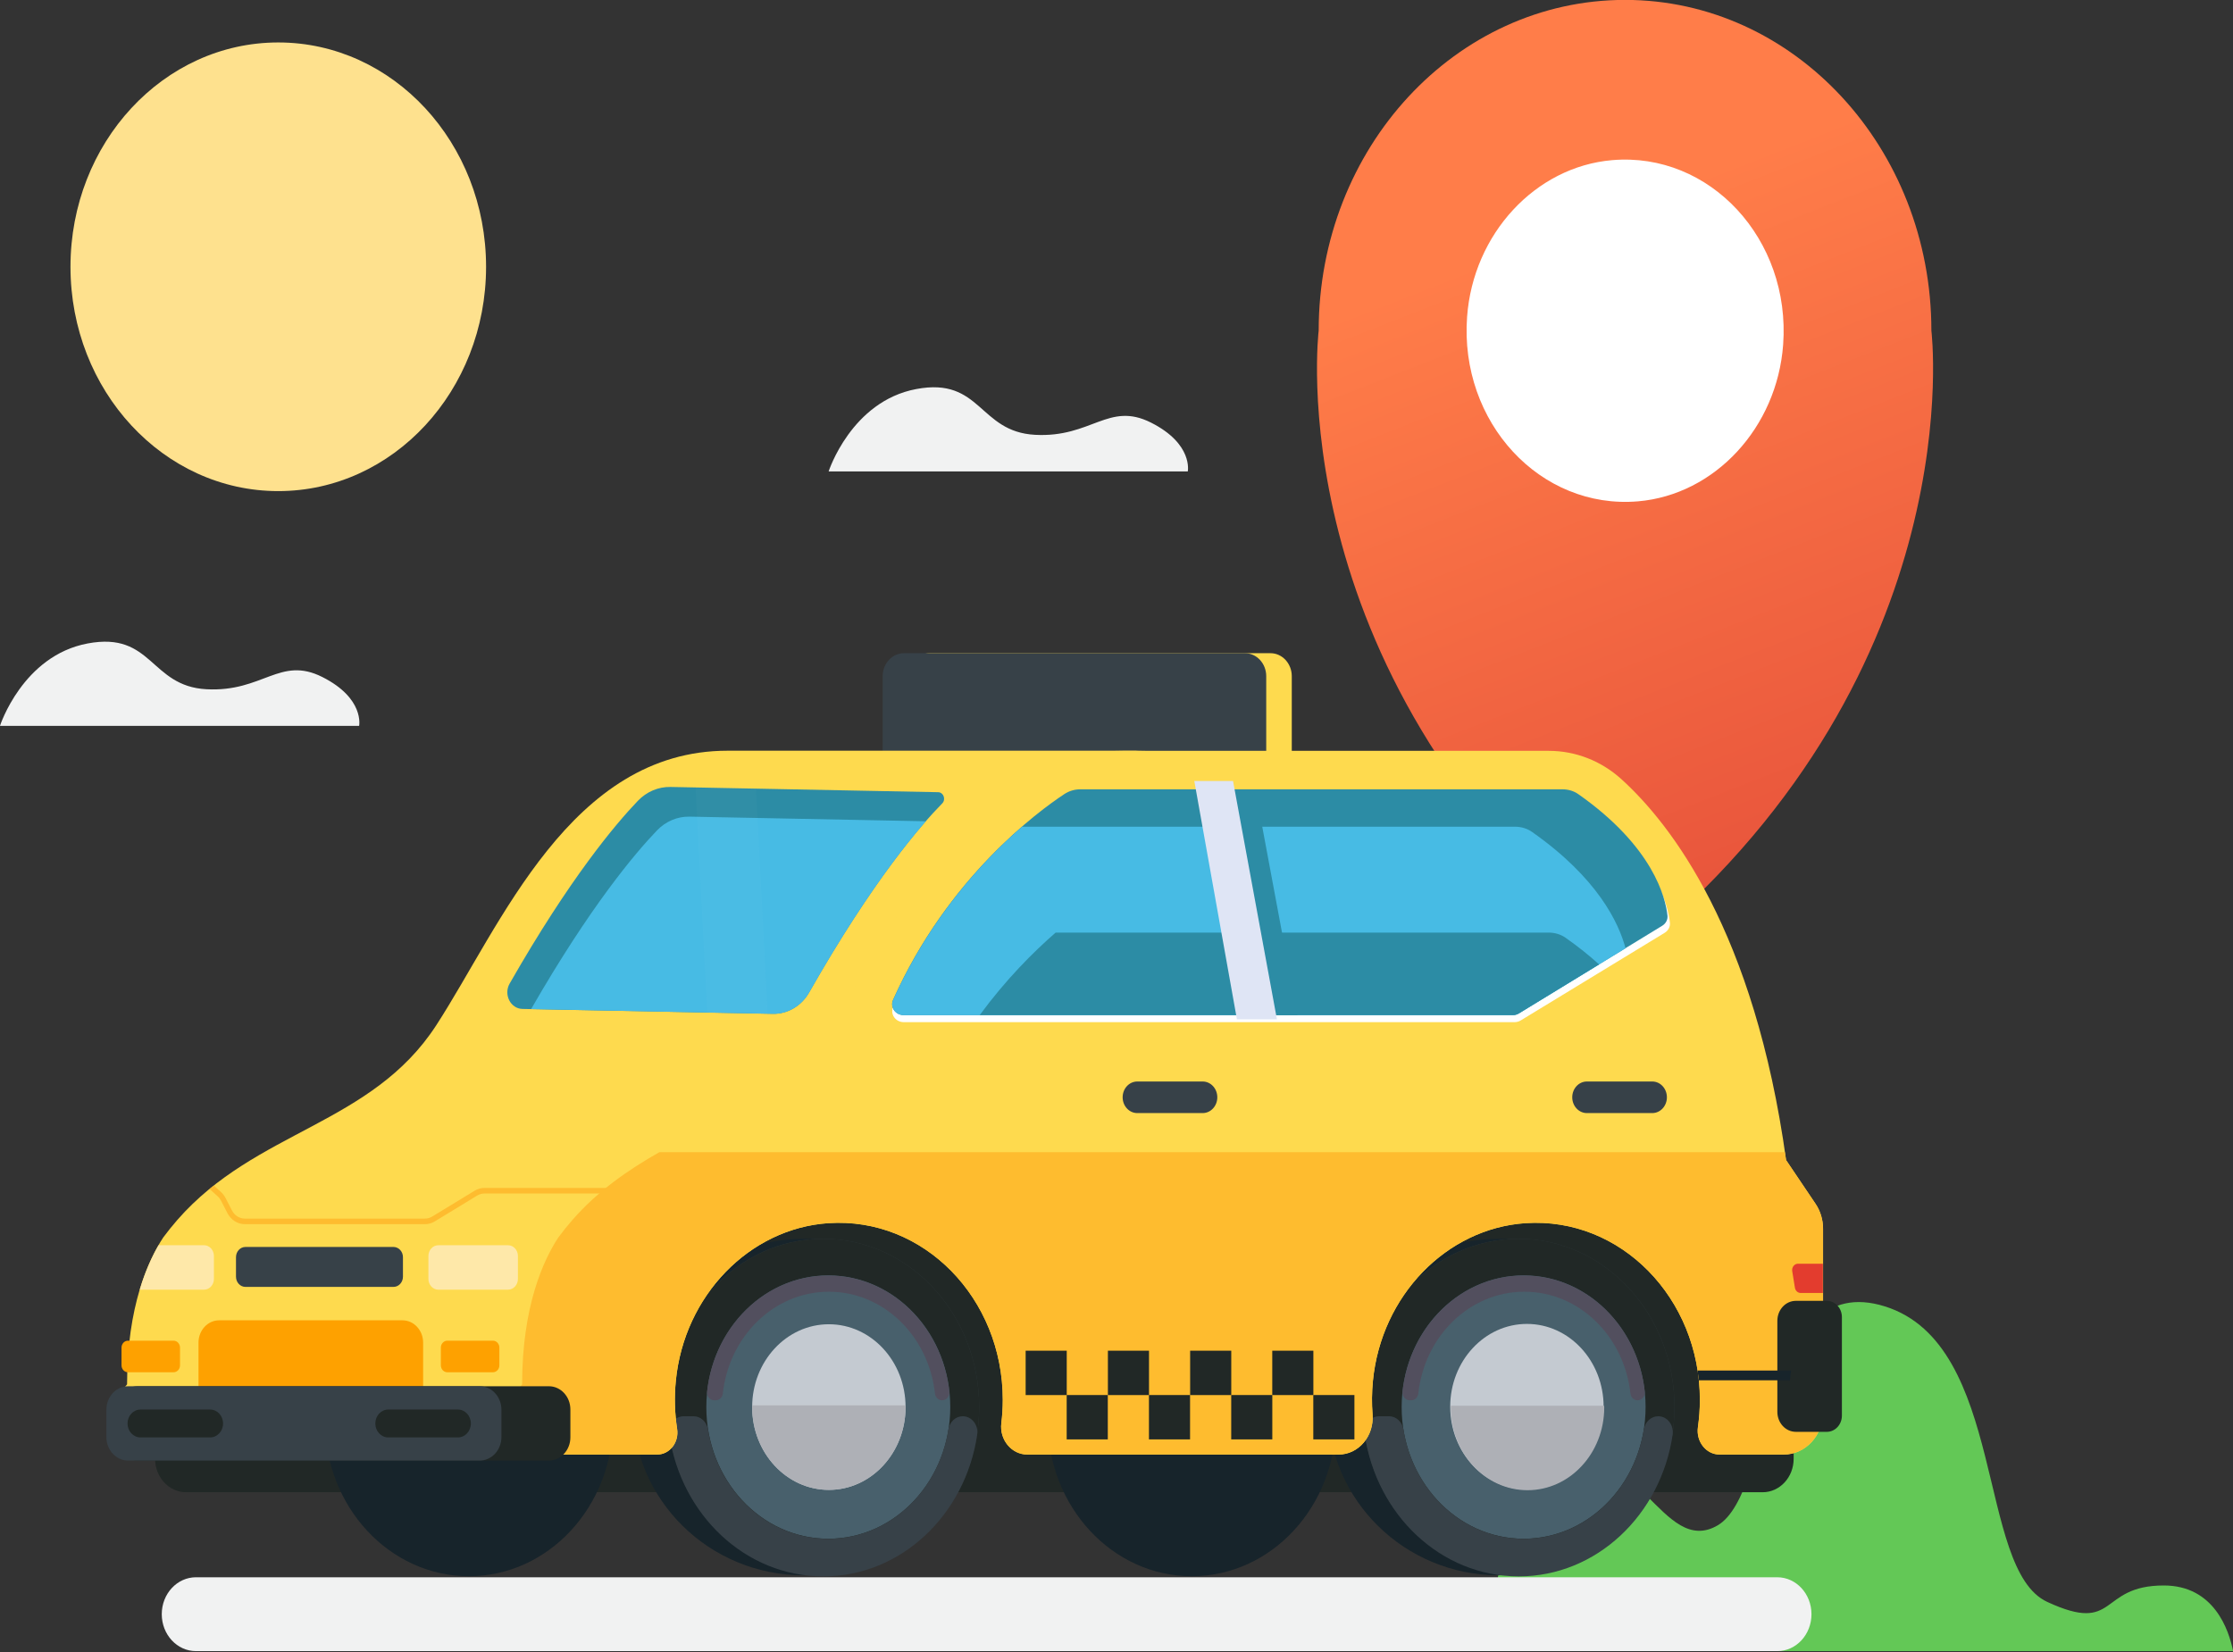 <svg width="300" height="222" viewBox="0 0 300 222" fill="none" xmlns="http://www.w3.org/2000/svg">
<rect x="0" y="0" width="300" height="222" fill="#333333" stroke="none"/>
<defs>
<linearGradient id="paint0_linear" x1="180.248" y1="-62.835" x2="280.724" y2="193.594" gradientUnits="userSpaceOnUse">
<stop stop-color="#FF7D49"/>
<stop offset="0.355" stop-color="#FF7D49"/>
<stop offset="1" stop-color="#D32F2F"/>
</linearGradient>
</defs>
<path d="M177.163 44.431C177.163 44.431 171.603 89.562 215.457 126.582C217.117 127.984 219.528 127.984 221.186 126.582C265.04 89.562 259.479 44.431 259.479 44.431C259.479 19.885 241.054 -0.013 218.323 -0.013C195.591 -0.013 177.163 19.885 177.163 44.431Z" fill="url(#paint0_linear)"/>
<path d="M220.061 67.371C206.936 68.487 196.067 56.75 197.101 42.578C197.916 31.43 206.279 22.398 216.605 21.52C229.727 20.404 240.598 32.14 239.563 46.312C238.75 57.46 230.385 66.493 220.061 67.371Z" fill="white"/>
<path d="M48.247 97.545H-0.005C-0.005 97.545 3.035 88.109 11.774 86.47C20.512 84.827 20.133 92.212 27.732 92.622C35.328 93.032 37.608 88.109 43.307 90.981C49.007 93.853 48.247 97.545 48.247 97.545Z" fill="#F1F2F2"/>
<path d="M159.576 63.356H111.324C111.324 63.356 114.364 53.92 123.103 52.281C131.841 50.638 131.461 58.023 139.06 58.433C146.657 58.843 148.937 53.92 154.636 56.792C160.335 59.664 159.576 63.356 159.576 63.356Z" fill="#F1F2F2"/>
<path d="M300.014 221.883C299.448 219.042 297.454 213.06 290.699 213.06C281.848 213.06 284.57 219.677 275.039 215.266C265.506 210.854 269.591 180.708 253.249 175.562C236.907 170.416 238.27 200.56 230.779 204.972C223.288 209.383 219.885 192.474 209.672 197.62C201.466 201.756 200.295 216.313 200.15 221.883H300.014Z" fill="#63C856"/>
<path d="M173.548 104.471H122.018V90.868C122.018 89.163 123.301 87.778 124.882 87.778H170.686C172.267 87.778 173.548 89.163 173.548 90.868V104.471Z" fill="#FEDA4E"/>
<path d="M170.116 104.471H118.586V90.868C118.586 89.163 119.869 87.778 121.45 87.778H167.254C168.835 87.778 170.116 89.163 170.116 90.868V104.471Z" fill="#374148"/>
<path d="M231.97 192.789H96.923V160.828H231.97V192.789Z" fill="#212826"/>
<path d="M236.811 200.531H25C22.7 200.531 20.837 198.52 20.837 196.038V193.788C20.837 191.307 22.7 189.295 25 189.295H236.811C239.109 189.295 240.974 191.307 240.974 193.788V196.038C240.974 198.52 239.109 200.531 236.811 200.531" fill="#212826"/>
<path d="M82.36 190.914C82.36 202.457 73.693 211.816 63.003 211.816C52.314 211.816 43.646 202.457 43.646 190.914C43.646 179.372 52.314 170.01 63.003 170.01C73.693 170.01 82.36 179.372 82.36 190.914Z" fill="#17242B"/>
<path d="M179.472 190.914C179.472 202.457 170.804 211.816 160.113 211.816C149.423 211.816 140.756 202.457 140.756 190.914C140.756 179.372 149.423 170.01 160.113 170.01C170.804 170.01 179.472 179.372 179.472 190.914Z" fill="#17242B"/>
<path d="M130.998 189.083C130.998 201.572 120.7 211.697 107.999 211.697C95.295 211.697 84.998 201.572 84.998 189.083C84.998 176.597 95.295 166.472 107.999 166.472C120.7 166.472 130.998 176.597 130.998 189.083Z" fill="#17242B"/>
<path d="M131.549 189.083C131.549 201.572 122.175 211.697 110.609 211.697C99.043 211.697 89.669 201.572 89.669 189.083C89.669 176.597 99.043 166.472 110.609 166.472C122.175 166.472 131.549 176.597 131.549 189.083Z" fill="#2F393C"/>
<path d="M131.549 189.083C131.549 201.572 122.175 211.697 110.609 211.697C99.043 211.697 89.669 201.572 89.669 189.083C89.669 176.597 99.043 166.472 110.609 166.472C122.175 166.472 131.549 176.597 131.549 189.083Z" fill="#212826"/>
<path d="M127.668 189.083C127.668 198.857 120.331 206.778 111.281 206.778C102.23 206.778 94.894 198.857 94.894 189.083C94.894 179.312 102.23 171.391 111.281 171.391C120.331 171.391 127.668 179.312 127.668 189.083Z" fill="#48606C"/>
<path d="M129.343 190.319C128.373 190.319 127.572 191.089 127.407 192.116C126.077 200.45 119.358 206.787 111.263 206.787C103.17 206.787 96.449 200.45 95.121 192.116C94.956 191.089 94.153 190.319 93.183 190.319H91.859C90.644 190.319 89.73 191.499 89.92 192.796C91.505 203.589 100.161 211.84 110.601 211.84C121.041 211.84 129.696 203.589 131.282 192.796C131.472 191.499 130.559 190.319 129.343 190.319Z" fill="#374148"/>
<path d="M121.662 189.084C121.662 195.231 117.048 200.214 111.357 200.214C105.664 200.214 101.051 195.231 101.051 189.084C101.051 182.938 105.664 177.956 111.357 177.956C117.048 177.956 121.662 182.938 121.662 189.084Z" fill="#C4CAD1"/>
<path d="M96.149 188.179C96.631 188.179 97.052 187.795 97.109 187.279C97.942 179.57 103.997 173.584 111.361 173.584C118.725 173.584 124.78 179.57 125.613 187.279C125.67 187.795 126.091 188.179 126.573 188.179C127.161 188.179 127.607 187.619 127.537 186.988C126.573 178.209 119.654 171.404 111.267 171.404C102.877 171.404 95.961 178.209 94.995 186.988C94.925 187.619 95.373 188.179 95.961 188.179H96.149Z" fill="#524F5E"/>
<path d="M224.412 189.083C224.412 201.572 214.115 211.697 201.413 211.697C188.709 211.697 178.412 201.572 178.412 189.083C178.412 176.597 188.709 166.472 201.413 166.472C214.115 166.472 224.412 176.597 224.412 189.083Z" fill="#17242B"/>
<path d="M224.963 189.083C224.963 201.572 215.589 211.697 204.023 211.697C192.457 211.697 183.083 201.572 183.083 189.083C183.083 176.597 192.457 166.472 204.023 166.472C215.589 166.472 224.963 176.597 224.963 189.083Z" fill="#2F393C"/>
<path d="M224.963 189.083C224.963 201.572 215.589 211.697 204.023 211.697C192.457 211.697 183.083 201.572 183.083 189.083C183.083 176.597 192.457 166.472 204.023 166.472C215.589 166.472 224.963 176.597 224.963 189.083Z" fill="#212826"/>
<path d="M221.082 189.083C221.082 198.857 213.745 206.778 204.695 206.778C195.644 206.778 188.309 198.857 188.309 189.083C188.309 179.312 195.644 171.391 204.695 171.391C213.745 171.391 221.082 179.312 221.082 189.083Z" fill="#48606C"/>
<path d="M222.778 190.319C221.807 190.319 221.007 191.089 220.841 192.116C219.511 200.45 212.793 206.787 204.698 206.787C196.604 206.787 189.884 200.45 188.554 192.116C188.39 191.089 187.588 190.319 186.617 190.319H185.294C184.078 190.319 183.165 191.499 183.355 192.796C184.94 203.589 193.595 211.84 204.036 211.84C214.476 211.84 223.131 203.589 224.716 192.796C224.906 191.499 223.993 190.319 222.778 190.319Z" fill="#374148"/>
<path d="M215.444 189.039C215.444 195.185 210.83 200.167 205.139 200.167C199.446 200.167 194.833 195.185 194.833 189.039C194.833 182.894 199.446 177.911 205.139 177.911C210.83 177.911 215.444 182.894 215.444 189.039Z" fill="#C4CAD1"/>
<path d="M189.583 188.179C190.065 188.179 190.486 187.795 190.543 187.279C191.377 179.57 197.431 173.584 204.796 173.584C212.16 173.584 218.212 179.57 219.048 187.279C219.105 187.795 219.524 188.179 220.008 188.179C220.594 188.179 221.041 187.619 220.972 186.988C220.008 178.209 213.089 171.404 204.7 171.404C196.31 171.404 189.395 178.209 188.429 186.988C188.36 187.619 188.807 188.179 189.393 188.179H189.583Z" fill="#524F5E"/>
<path d="M71.023 193.341V188.792L73.278 186.031C73.278 175.514 76.14 169.327 78.14 166.287C78.74 165.475 79.372 164.688 80.038 163.929C90.597 151.855 106.125 151.187 114.821 137.771C123.517 124.356 132.834 100.882 153.954 100.882H97.748C76.63 100.882 67.314 124.356 58.615 137.771C49.92 151.187 34.391 151.855 23.832 163.929C23.168 164.688 22.537 165.475 21.934 166.287C19.936 169.327 17.072 175.514 17.072 186.031L14.817 188.792V193.341C14.817 194.505 15.694 195.451 16.774 195.451H72.98C71.899 195.451 71.023 194.505 71.023 193.341Z" fill="#FEDA4E"/>
<path d="M243.92 161.776L239.961 155.898C235.714 125.179 224.502 110.76 217.832 104.707C215.105 102.234 211.649 100.9 208.086 100.9H150.833C129.715 100.9 120.398 124.374 111.7 137.789C103.006 151.204 87.477 151.875 76.916 163.947C76.252 164.706 75.621 165.495 75.019 166.307C73.021 169.346 70.159 175.531 70.159 186.048L67.904 188.812V193.358C67.904 194.525 68.778 195.469 69.859 195.469H88.29C89.982 195.469 91.252 193.828 90.975 192.028C90.654 189.95 90.582 187.782 90.801 185.559C91.918 174.12 100.684 165.074 111.318 164.372C124.11 163.528 134.726 174.481 134.726 188.109C134.726 189.176 134.66 190.226 134.534 191.254C134.258 193.497 135.921 195.469 138.015 195.469H179.842C182.53 195.469 184.63 192.985 184.405 190.094C184.291 188.616 184.303 187.1 184.454 185.559C185.573 174.12 194.339 165.074 204.973 164.372C217.763 163.528 228.381 174.481 228.381 188.109C228.381 189.357 228.291 190.583 228.12 191.777C227.838 193.716 229.212 195.469 231.03 195.469H239.651C242.566 195.469 244.929 192.917 244.929 189.769V165.131C244.929 163.927 244.576 162.751 243.92 161.776Z" fill="#FEDA4E"/>
<path d="M121.417 137.359H203.474C203.77 137.359 204.062 137.279 204.311 137.127L223.646 125.353C224.132 125.055 224.408 124.53 224.349 123.988C224.087 121.581 222.433 114.739 212.331 107.667C211.723 107.242 210.979 107.021 210.221 107.021H145.215C144.451 107.021 143.712 107.244 143.083 107.656C139.52 110.001 127.36 118.89 119.994 135.316C119.561 136.285 120.308 137.359 121.417 137.359" fill="white"/>
<path d="M121.397 136.41H203.208C203.505 136.41 203.795 136.329 204.044 136.179L223.321 124.402C223.805 124.104 224.081 123.582 224.022 123.039C223.762 120.633 222.112 113.788 212.041 106.717C211.434 106.291 210.691 106.072 209.935 106.072H145.123C144.363 106.072 143.624 106.295 142.999 106.706C139.446 109.05 127.321 117.942 119.977 134.366C119.544 135.334 120.29 136.41 121.397 136.41" fill="#2C8CA5"/>
<path d="M205.823 111.794C205.167 111.333 204.365 111.095 203.547 111.095H137.312C132.103 115.617 124.957 123.275 119.991 134.377C119.56 135.345 120.304 136.421 121.411 136.421H203.225C203.521 136.421 203.809 136.34 204.058 136.19L218.39 127.433C217.469 123.977 214.615 117.968 205.823 111.794Z" fill="#47BBE4"/>
<path d="M210.337 126.021C209.682 125.56 208.879 125.324 208.062 125.324H141.826C138.807 127.945 135.138 131.628 131.619 136.417H203.229C203.525 136.417 203.815 136.335 204.064 136.183L214.836 129.603C213.54 128.428 212.055 127.228 210.337 126.021Z" fill="#2C8CA5"/>
<path d="M68.47 132.175C76.567 117.997 82.724 110.716 85.702 107.61C86.875 106.388 88.448 105.722 90.078 105.753L126.04 106.458C126.767 106.472 127.115 107.433 126.583 107.969C123.769 110.826 117.32 118.213 108.703 133.366C107.668 135.188 105.809 136.28 103.829 136.243L70.188 135.583C68.588 135.55 67.628 133.646 68.47 132.175Z" fill="#2C8CA5"/>
<path d="M92.635 109.743C91.005 109.71 89.434 110.376 88.26 111.6C85.322 114.662 79.288 121.802 71.356 135.599L103.842 136.236C105.823 136.276 107.682 135.184 108.718 133.362C115.54 121.358 121.005 114.229 124.381 110.365L92.635 109.743Z" fill="#47BBE4"/>
<path d="M76.906 163.938C76.242 164.697 75.611 165.484 75.008 166.296C73.011 169.335 70.147 175.523 70.147 186.04L67.892 188.801V193.349C67.892 194.514 68.768 195.46 69.849 195.46H88.28C89.972 195.46 91.242 193.819 90.964 192.017C90.644 189.939 90.572 187.773 90.789 185.55C91.908 174.109 100.673 165.065 111.308 164.362C124.099 163.519 134.716 174.47 134.716 188.1C134.716 189.167 134.65 190.217 134.523 191.245C134.248 193.486 135.911 195.46 138.004 195.46H179.831C182.52 195.46 184.617 192.977 184.395 190.085C184.28 188.607 184.293 187.092 184.444 185.55C185.563 174.109 194.329 165.065 204.961 164.362C217.753 163.519 228.371 174.47 228.371 188.1C228.371 189.348 228.281 190.572 228.109 191.766C227.827 193.707 229.202 195.46 231.02 195.46H239.641C242.555 195.46 244.919 192.908 244.919 189.761V165.12C244.919 163.916 244.566 162.742 243.91 161.768L239.949 155.889C239.9 155.528 239.845 155.183 239.794 154.828H88.591C84.438 157.199 80.399 159.943 76.906 163.938Z" fill="#FEBC2F"/>
<path d="M68.245 173.312H58.893C58.156 173.312 57.557 172.666 57.557 171.87V168.777C57.557 167.981 58.156 167.337 58.893 167.337H68.245C68.982 167.337 69.581 167.981 69.581 168.777V171.87C69.581 172.666 68.982 173.312 68.245 173.312" fill="#FEE8A9"/>
<path d="M18.77 173.312H27.405C28.142 173.312 28.738 172.666 28.738 171.87V168.777C28.738 167.981 28.142 167.335 27.405 167.335H21.301C20.455 168.797 19.536 170.752 18.77 173.312" fill="#FEE8A9"/>
<path d="M245.432 192.414H241.269C239.898 192.414 238.785 191.212 238.785 189.73V177.495C238.785 176.01 239.898 174.81 241.269 174.81H245.432C246.549 174.81 247.456 175.79 247.456 176.996V190.231C247.456 191.437 246.549 192.414 245.432 192.414" fill="#212826"/>
<path d="M56.846 187.914H26.669V180.424C26.669 178.769 27.911 177.428 29.443 177.428H54.072C55.605 177.428 56.846 178.769 56.846 180.424V187.914Z" fill="#FEA100"/>
<path d="M73.74 196.274H18.472C16.876 196.274 15.581 194.876 15.581 193.153V189.408C15.581 187.683 16.876 186.287 18.472 186.287H73.74C75.337 186.287 76.63 187.683 76.63 189.408V193.153C76.63 194.876 75.337 196.274 73.74 196.274" fill="#212826"/>
<path d="M64.445 196.274H17.213C15.6 196.274 14.294 194.86 14.294 193.12V189.436C14.294 187.696 15.6 186.287 17.213 186.287H64.445C66.057 186.287 67.365 187.696 67.365 189.436V193.12C67.365 194.86 66.057 196.274 64.445 196.274" fill="#374148"/>
<path d="M61.524 193.164H52.158C51.2 193.164 50.424 192.324 50.424 191.289C50.424 190.257 51.2 189.419 52.158 189.419H61.524C62.482 189.419 63.259 190.257 63.259 191.289C63.259 192.324 62.482 193.164 61.524 193.164Z" fill="#212826"/>
<path d="M28.234 193.164H18.87C17.91 193.164 17.134 192.324 17.134 191.289C17.134 190.257 17.91 189.419 18.87 189.419H28.234C29.192 189.419 29.968 190.257 29.968 191.289C29.968 192.324 29.192 193.164 28.234 193.164Z" fill="#212826"/>
<path d="M23.319 184.407H17.191C16.713 184.407 16.325 183.99 16.325 183.472V181.099C16.325 180.583 16.713 180.164 17.191 180.164H23.319C23.797 180.164 24.185 180.583 24.185 181.099V183.472C24.185 183.99 23.797 184.407 23.319 184.407" fill="#FEA100"/>
<path d="M52.863 172.937H32.977C32.275 172.937 31.705 172.324 31.705 171.563V168.941C31.705 168.184 32.275 167.569 32.977 167.569H52.863C53.566 167.569 54.136 168.184 54.136 168.941V171.563C54.136 172.324 53.566 172.937 52.863 172.937" fill="#374148"/>
<path d="M66.223 184.407H60.094C59.617 184.407 59.228 183.99 59.228 183.472V181.099C59.228 180.583 59.617 180.164 60.094 180.164H66.223C66.701 180.164 67.091 180.583 67.091 181.099V183.472C67.091 183.99 66.701 184.407 66.223 184.407" fill="#FEA100"/>
<path d="M228.232 185.488H240.468C240.511 185.048 240.57 184.615 240.637 184.179H228.062C228.13 184.615 228.187 185.048 228.232 185.488Z" fill="#17242B"/>
<path d="M161.577 149.579H152.79C151.705 149.579 150.825 148.628 150.825 147.457C150.825 146.285 151.705 145.335 152.79 145.335H161.577C162.662 145.335 163.543 146.285 163.543 147.457C163.543 148.628 162.662 149.579 161.577 149.579Z" fill="#374148"/>
<path d="M221.981 149.579H213.193C212.109 149.579 211.228 148.628 211.228 147.457C211.228 146.285 212.109 145.335 213.193 145.335H221.981C223.066 145.335 223.946 146.285 223.946 147.457C223.946 148.628 223.066 149.579 221.981 149.579Z" fill="#374148"/>
<path d="M168.931 136.41H174.304L169.238 109.255H164.002L168.931 136.41Z" fill="#2C8CA5"/>
<path d="M84.525 159.637H65.087C64.625 159.637 64.172 159.767 63.769 160.01L58.072 163.481C57.776 163.66 57.439 163.757 57.098 163.757H32.893C32.172 163.757 31.508 163.336 31.159 162.654L30.303 160.991C30.142 160.68 29.929 160.404 29.674 160.173L28.724 159.315C28.53 159.467 28.34 159.619 28.148 159.774L29.231 160.748C29.421 160.918 29.576 161.123 29.695 161.353L30.552 163.018C31.024 163.936 31.921 164.507 32.893 164.507H57.098C57.557 164.507 58.013 164.377 58.413 164.134L64.111 160.662C64.409 160.482 64.746 160.387 65.087 160.387H83.629C83.927 160.133 84.225 159.879 84.525 159.637Z" fill="#FEBC2F"/>
<path d="M244.901 173.754H241.92C241.538 173.754 241.209 173.456 241.144 173.05L240.782 170.818C240.699 170.297 241.07 169.821 241.559 169.821H244.901V173.754Z" fill="#E33C2E"/>
<g opacity="0.28">
<g opacity="0.28">
<path opacity="0.28" d="M95.025 136.057L103.127 136.214L101.554 105.967L93.452 105.808L95.025 136.057Z" fill="#FBF9FA"/>
</g>
</g>
<path d="M160.454 104.956L166.178 136.979H171.554L165.657 104.956H160.454Z" fill="#DFE5F5"/>
<path d="M143.315 187.473H137.794V181.511H143.315V187.473Z" fill="#212826"/>
<path d="M148.831 193.429H143.307V187.467H148.831V193.429Z" fill="#212826"/>
<path d="M154.367 187.473H148.845V181.511H154.367V187.473Z" fill="#212826"/>
<path d="M159.882 193.429H154.36V187.467H159.882V193.429Z" fill="#212826"/>
<path d="M165.418 187.473H159.894V181.511H165.418V187.473Z" fill="#212826"/>
<path d="M170.933 193.429H165.412V187.467H170.933V193.429Z" fill="#212826"/>
<path d="M176.449 187.473H170.927V181.511H176.449V187.473Z" fill="#212826"/>
<path d="M181.964 193.429H176.44V187.467H181.964V193.429Z" fill="#212826"/>
<path d="M101.051 189.083C101.051 195.231 105.666 200.214 111.357 200.214C117.05 200.214 121.662 195.231 121.662 189.083C121.662 189.008 121.644 188.938 121.642 188.859H101.072C101.07 188.938 101.051 189.008 101.051 189.083" fill="#AEB0B6"/>
<path d="M194.915 189.128C194.915 195.275 199.529 200.258 205.22 200.258C210.914 200.258 215.526 195.275 215.526 189.128C215.526 189.053 215.508 188.982 215.506 188.903H194.937C194.935 188.982 194.915 189.053 194.915 189.128Z" fill="#AEB0B6"/>
<path d="M238.772 221.883H26.328C23.789 221.883 21.732 219.66 21.732 216.92C21.732 214.18 23.789 211.957 26.328 211.957H238.772C241.311 211.957 243.369 214.18 243.369 216.92C243.369 219.66 241.311 221.883 238.772 221.883Z" fill="#F1F2F2"/>
<path d="M65.303 35.85C65.303 52.499 52.804 65.996 37.385 65.996C21.967 65.996 9.469 52.499 9.469 35.85C9.469 19.201 21.967 5.705 37.385 5.705C52.804 5.705 65.303 19.201 65.303 35.85Z" fill="#FEE18E"/>
</svg>
